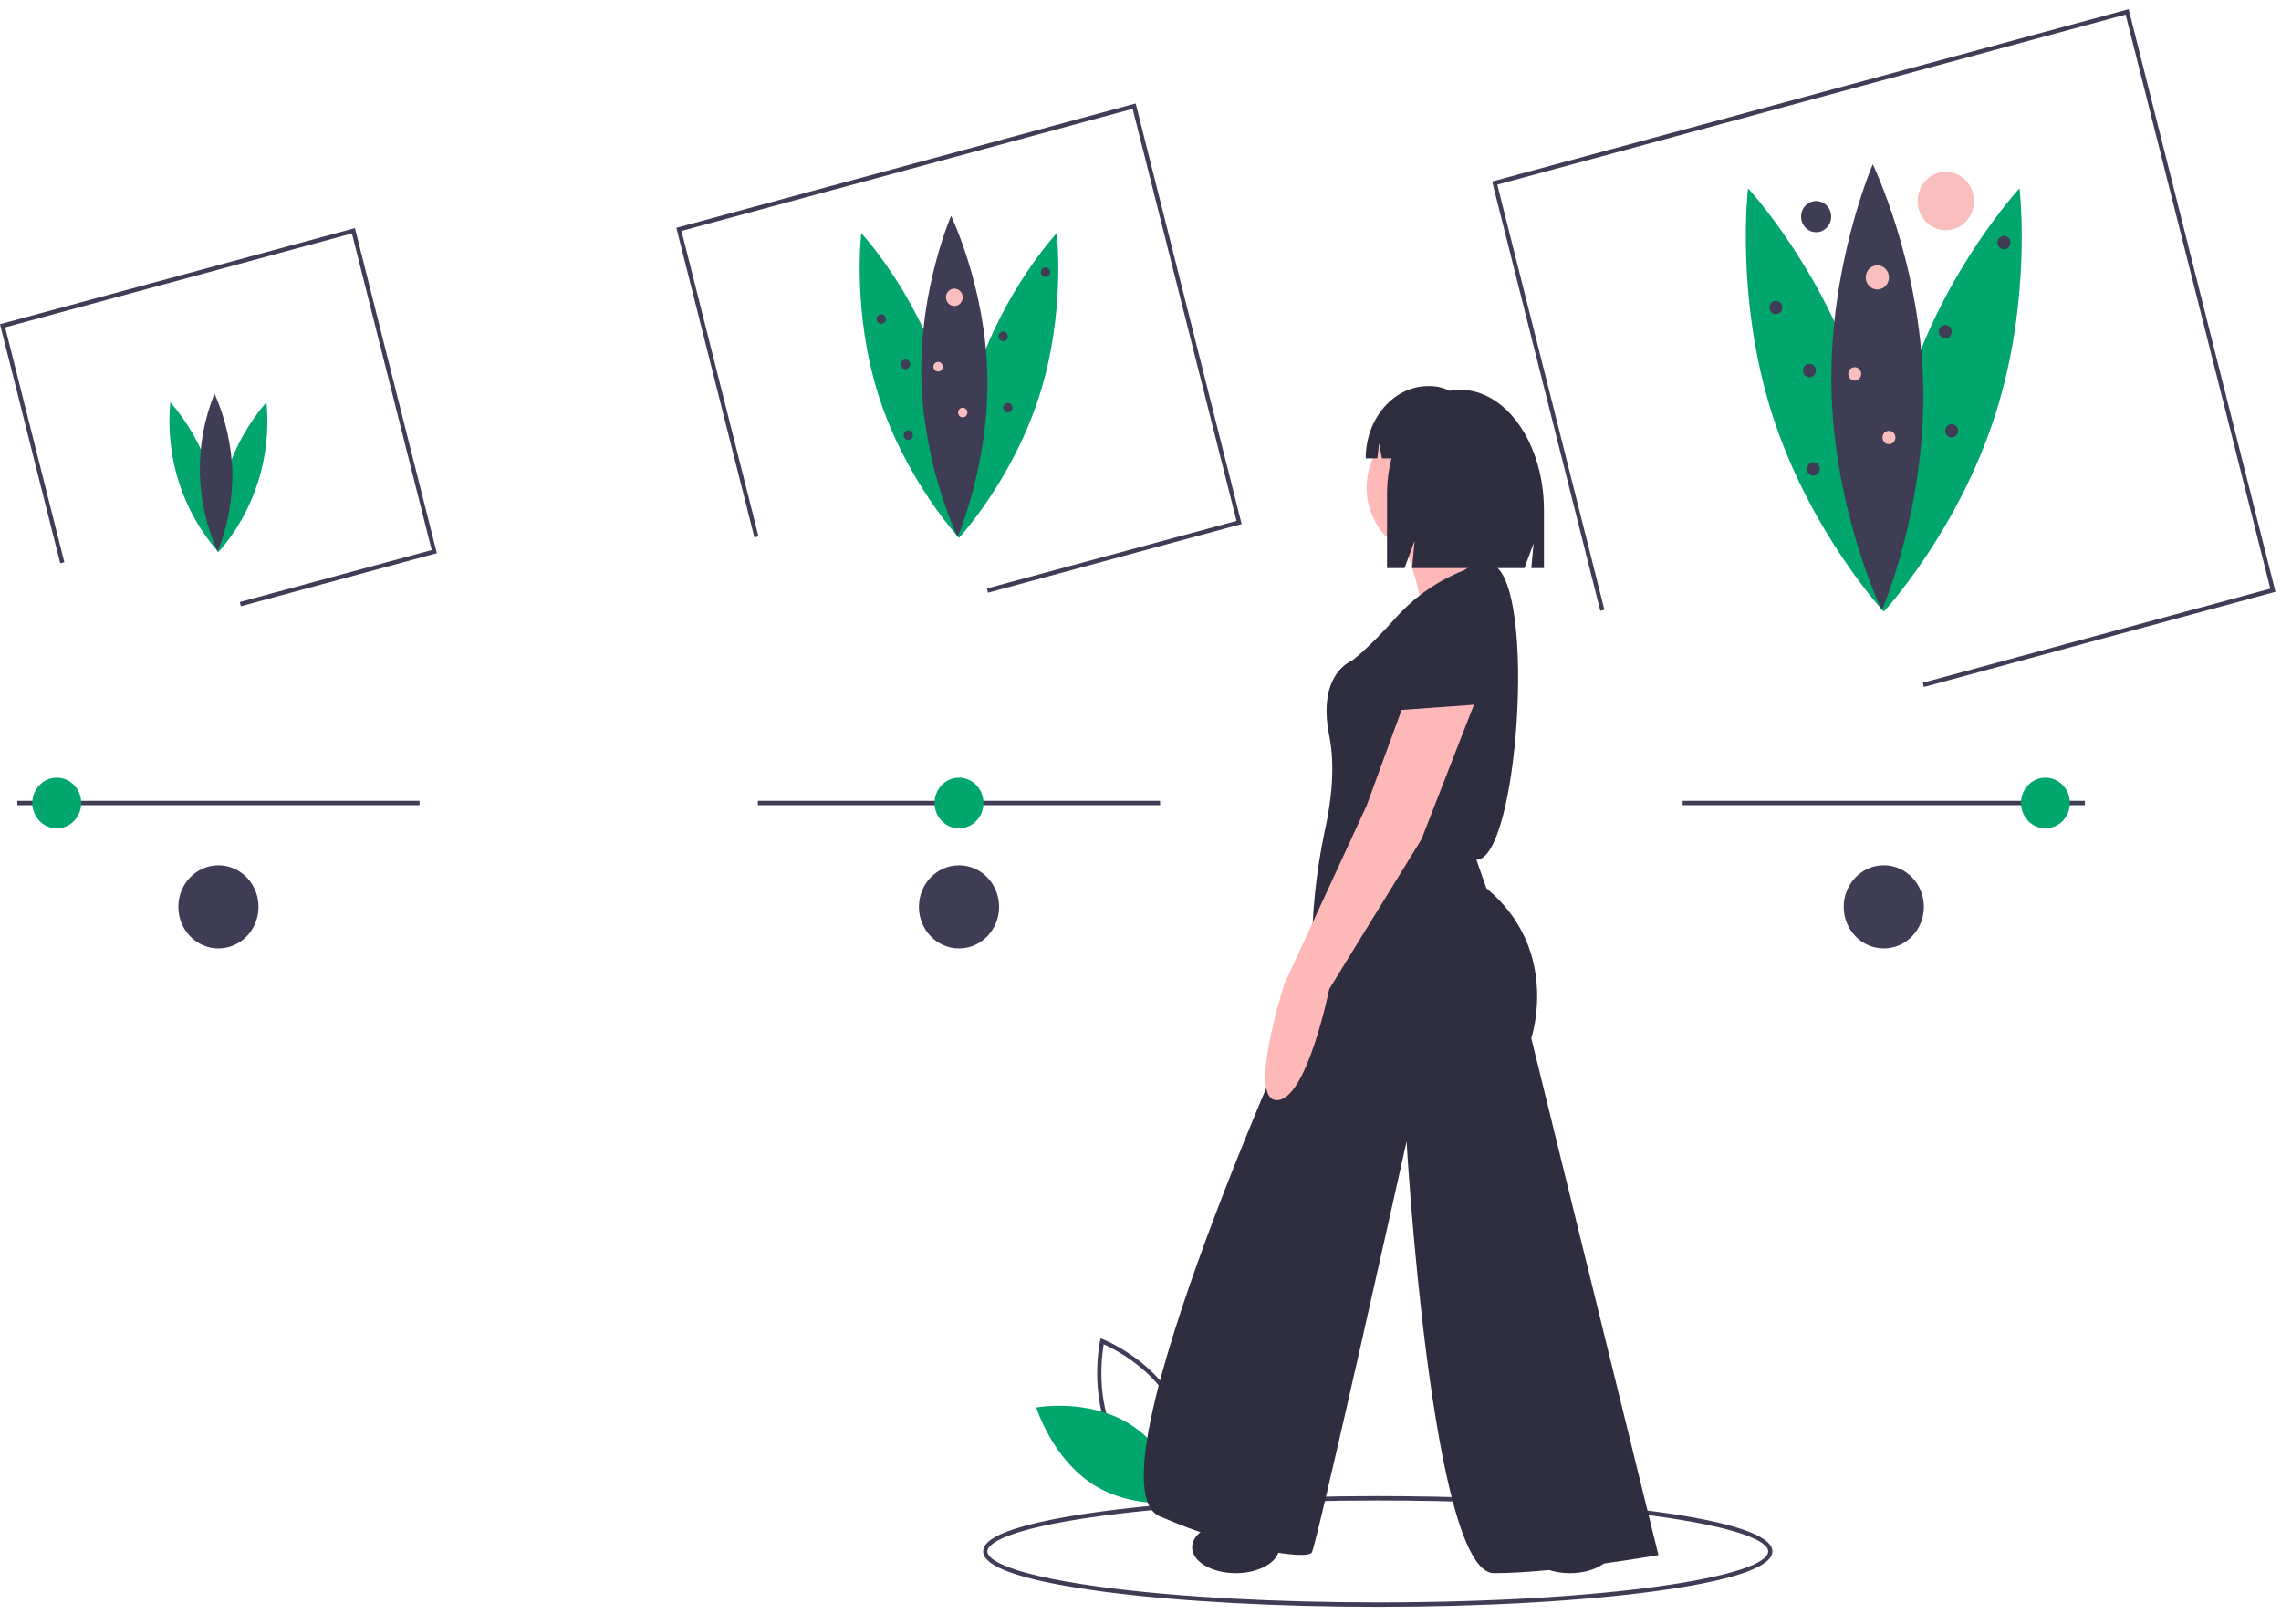 <svg width="125" height="89" viewBox="0 0 125 89" fill="none" xmlns="http://www.w3.org/2000/svg">
<g clip-path="url(#clip0)">
<path d="M22.991 43.887H0.948V44.126H22.991V43.887Z" fill="#3F3D56"/>
<path d="M63.575 43.887H41.532V44.126H63.575V43.887Z" fill="#3F3D56"/>
<path d="M114.254 43.887H92.211V44.126H114.254V43.887Z" fill="#3F3D56"/>
<path d="M3.111 45.395C3.851 45.395 4.45 44.773 4.45 44.007C4.45 43.24 3.851 42.619 3.111 42.619C2.372 42.619 1.772 43.24 1.772 44.007C1.772 44.773 2.372 45.395 3.111 45.395Z" fill="#00A66C"/>
<path d="M52.554 45.395C53.294 45.395 53.893 44.773 53.893 44.007C53.893 43.24 53.294 42.619 52.554 42.619C51.814 42.619 51.215 43.24 51.215 44.007C51.215 44.773 51.814 45.395 52.554 45.395Z" fill="#00A66C"/>
<path d="M112.091 45.395C112.831 45.395 113.43 44.773 113.43 44.007C113.43 43.24 112.831 42.619 112.091 42.619C111.352 42.619 110.752 43.24 110.752 44.007C110.752 44.773 111.352 45.395 112.091 45.395Z" fill="#00A66C"/>
<path d="M51.595 20.537C53.073 25.148 52.554 29.478 52.554 29.478C52.554 29.478 49.638 26.331 48.16 21.72C46.681 17.108 47.2 12.778 47.2 12.778C47.2 12.778 50.116 15.925 51.595 20.537Z" fill="#00A66C"/>
<path d="M53.513 20.537C52.035 25.148 52.554 29.478 52.554 29.478C52.554 29.478 55.47 26.331 56.948 21.72C58.427 17.108 57.908 12.778 57.908 12.778C57.908 12.778 54.992 15.925 53.513 20.537Z" fill="#00A66C"/>
<path d="M54.109 20.587C54.208 25.445 52.478 29.423 52.478 29.423C52.478 29.423 50.589 25.524 50.489 20.666C50.39 15.808 52.12 11.829 52.12 11.829C52.12 11.829 54.01 15.728 54.109 20.587Z" fill="#3F3D56"/>
<path d="M52.299 16.769C52.552 16.769 52.758 16.556 52.758 16.293C52.758 16.03 52.552 15.817 52.299 15.817C52.045 15.817 51.84 16.03 51.84 16.293C51.84 16.556 52.045 16.769 52.299 16.769Z" fill="#FBBEBE"/>
<path d="M51.407 20.362C51.547 20.362 51.662 20.244 51.662 20.098C51.662 19.952 51.547 19.834 51.407 19.834C51.266 19.834 51.152 19.952 51.152 20.098C51.152 20.244 51.266 20.362 51.407 20.362Z" fill="#FBBEBE"/>
<path d="M48.297 17.746C48.438 17.746 48.552 17.628 48.552 17.482C48.552 17.336 48.438 17.218 48.297 17.218C48.156 17.218 48.042 17.336 48.042 17.482C48.042 17.628 48.156 17.746 48.297 17.746Z" fill="#3F3D56"/>
<path d="M57.296 15.183C57.436 15.183 57.551 15.065 57.551 14.919C57.551 14.773 57.436 14.655 57.296 14.655C57.155 14.655 57.041 14.773 57.041 14.919C57.041 15.065 57.155 15.183 57.296 15.183Z" fill="#3F3D56"/>
<path d="M49.622 20.23C49.763 20.23 49.877 20.112 49.877 19.966C49.877 19.82 49.763 19.701 49.622 19.701C49.481 19.701 49.367 19.82 49.367 19.966C49.367 20.112 49.481 20.23 49.622 20.23Z" fill="#3F3D56"/>
<path d="M54.976 18.698C55.117 18.698 55.231 18.579 55.231 18.433C55.231 18.287 55.117 18.169 54.976 18.169C54.835 18.169 54.721 18.287 54.721 18.433C54.721 18.579 54.835 18.698 54.976 18.698Z" fill="#3F3D56"/>
<path d="M49.775 24.114C49.916 24.114 50.03 23.996 50.03 23.85C50.03 23.704 49.916 23.586 49.775 23.586C49.634 23.586 49.52 23.704 49.52 23.85C49.52 23.996 49.634 24.114 49.775 24.114Z" fill="#3F3D56"/>
<path d="M55.231 22.608C55.371 22.608 55.486 22.49 55.486 22.344C55.486 22.198 55.371 22.08 55.231 22.08C55.09 22.08 54.976 22.198 54.976 22.344C54.976 22.49 55.09 22.608 55.231 22.608Z" fill="#3F3D56"/>
<path d="M52.758 22.872C52.899 22.872 53.013 22.754 53.013 22.608C53.013 22.462 52.899 22.344 52.758 22.344C52.617 22.344 52.503 22.462 52.503 22.608C52.503 22.754 52.617 22.872 52.758 22.872Z" fill="#FBBEBE"/>
<path d="M54.142 32.481L54.083 32.249L67.761 28.547L62.07 5.964L37.347 12.657L41.565 29.393L41.341 29.453L37.065 12.485L62.235 5.671L62.265 5.787L68.043 28.718L54.142 32.481Z" fill="#3F3D56"/>
<path d="M101.9 21.099C103.954 27.506 103.233 33.522 103.233 33.522C103.233 33.522 99.181 29.15 97.128 22.743C95.074 16.337 95.795 10.321 95.795 10.321C95.795 10.321 99.846 14.693 101.9 21.099Z" fill="#00A66C"/>
<path d="M104.565 21.099C102.511 27.506 103.233 33.522 103.233 33.522C103.233 33.522 107.284 29.15 109.338 22.743C111.392 16.337 110.67 10.321 110.67 10.321C110.67 10.321 106.619 14.693 104.565 21.099Z" fill="#00A66C"/>
<path d="M105.393 21.169C105.53 27.918 103.128 33.445 103.128 33.445C103.128 33.445 100.502 28.029 100.365 21.279C100.227 14.529 102.629 9.003 102.629 9.003C102.629 9.003 105.255 14.419 105.393 21.169Z" fill="#3F3D56"/>
<path d="M102.879 15.864C103.231 15.864 103.516 15.569 103.516 15.204C103.516 14.839 103.231 14.543 102.879 14.543C102.526 14.543 102.241 14.839 102.241 15.204C102.241 15.569 102.526 15.864 102.879 15.864Z" fill="#FBBEBE"/>
<path d="M101.639 20.857C101.834 20.857 101.993 20.692 101.993 20.49C101.993 20.287 101.834 20.123 101.639 20.123C101.443 20.123 101.285 20.287 101.285 20.49C101.285 20.692 101.443 20.857 101.639 20.857Z" fill="#FBBEBE"/>
<path d="M97.318 17.223C97.514 17.223 97.672 17.058 97.672 16.855C97.672 16.653 97.514 16.488 97.318 16.488C97.123 16.488 96.964 16.653 96.964 16.855C96.964 17.058 97.123 17.223 97.318 17.223Z" fill="#3F3D56"/>
<path d="M109.82 13.662C110.016 13.662 110.174 13.498 110.174 13.295C110.174 13.092 110.016 12.928 109.82 12.928C109.625 12.928 109.466 13.092 109.466 13.295C109.466 13.498 109.625 13.662 109.82 13.662Z" fill="#3F3D56"/>
<path d="M99.16 20.673C99.355 20.673 99.514 20.509 99.514 20.306C99.514 20.103 99.355 19.939 99.16 19.939C98.964 19.939 98.806 20.103 98.806 20.306C98.806 20.509 98.964 20.673 99.16 20.673Z" fill="#3F3D56"/>
<path d="M106.597 18.544C106.793 18.544 106.951 18.38 106.951 18.177C106.951 17.974 106.793 17.81 106.597 17.81C106.402 17.81 106.243 17.974 106.243 18.177C106.243 18.38 106.402 18.544 106.597 18.544Z" fill="#3F3D56"/>
<path d="M99.372 26.069C99.568 26.069 99.727 25.905 99.727 25.702C99.727 25.5 99.568 25.335 99.372 25.335C99.177 25.335 99.018 25.5 99.018 25.702C99.018 25.905 99.177 26.069 99.372 26.069Z" fill="#3F3D56"/>
<path d="M106.951 23.977C107.147 23.977 107.305 23.813 107.305 23.61C107.305 23.407 107.147 23.243 106.951 23.243C106.756 23.243 106.597 23.407 106.597 23.61C106.597 23.813 106.756 23.977 106.951 23.977Z" fill="#3F3D56"/>
<path d="M103.516 24.344C103.712 24.344 103.87 24.18 103.87 23.977C103.87 23.774 103.712 23.61 103.516 23.61C103.32 23.61 103.162 23.774 103.162 23.977C103.162 24.18 103.32 24.344 103.516 24.344Z" fill="#FBBEBE"/>
<path d="M105.428 37.648L105.369 37.416L124.414 32.26L116.485 0.797L82.052 10.119L87.922 33.415L87.698 33.475L81.769 9.947L116.651 0.504L116.68 0.62L124.696 32.432L105.428 37.648Z" fill="#3F3D56"/>
<path d="M11.498 25.856C11.937 27.276 12.097 28.772 11.97 30.257C10.998 29.156 10.261 27.855 9.807 26.439C9.353 25.022 9.192 23.523 9.335 22.038C10.294 23.149 11.03 24.447 11.498 25.856Z" fill="#00A66C"/>
<path d="M12.442 25.856C12.003 27.276 11.842 28.772 11.97 30.257C12.942 29.156 13.678 27.855 14.132 26.439C14.586 25.022 14.747 23.523 14.604 22.038C13.645 23.149 12.91 24.447 12.442 25.856Z" fill="#00A66C"/>
<path d="M12.735 25.881C12.75 27.371 12.477 28.85 11.932 30.23C11.318 28.88 10.984 27.412 10.954 25.92C10.923 24.428 11.197 22.946 11.756 21.571C12.356 22.926 12.689 24.391 12.735 25.881Z" fill="#3F3D56"/>
<path d="M13.2 33.224L13.142 32.992L23.657 30.145L19.285 12.794L0.282 17.939L3.526 30.811L3.302 30.871L0 17.767L19.45 12.502L23.939 30.317L13.2 33.224Z" fill="#3F3D56"/>
<path d="M106.632 12.618C107.485 12.618 108.177 11.902 108.177 11.017C108.177 10.133 107.485 9.416 106.632 9.416C105.779 9.416 105.087 10.133 105.087 11.017C105.087 11.902 105.779 12.618 106.632 12.618Z" fill="#FBBEBE"/>
<path d="M99.525 12.725C99.98 12.725 100.349 12.343 100.349 11.871C100.349 11.399 99.98 11.017 99.525 11.017C99.069 11.017 98.701 11.399 98.701 11.871C98.701 12.343 99.069 12.725 99.525 12.725Z" fill="#3F3D56"/>
<path d="M11.97 51.975C13.183 51.975 14.167 50.956 14.167 49.698C14.167 48.44 13.183 47.42 11.97 47.42C10.756 47.42 9.773 48.44 9.773 49.698C9.773 50.956 10.756 51.975 11.97 51.975Z" fill="#3F3D56"/>
<path d="M52.554 51.975C53.767 51.975 54.751 50.956 54.751 49.698C54.751 48.44 53.767 47.42 52.554 47.42C51.34 47.42 50.357 48.44 50.357 49.698C50.357 50.956 51.34 51.975 52.554 51.975Z" fill="#3F3D56"/>
<path d="M103.233 51.975C104.446 51.975 105.43 50.956 105.43 49.698C105.43 48.44 104.446 47.42 103.233 47.42C102.019 47.42 101.036 48.44 101.036 49.698C101.036 50.956 102.019 51.975 103.233 51.975Z" fill="#3F3D56"/>
<path d="M75.61 88.054H75.503C69.929 88.054 64.639 87.766 60.607 87.245L60.444 87.223C60.334 87.208 60.225 87.193 60.118 87.178C59.485 87.091 58.866 86.994 58.278 86.889C55.358 86.362 53.877 85.734 53.877 85.022C53.877 84.432 54.848 83.917 56.846 83.449C57.807 83.224 58.993 83.016 60.372 82.832C60.623 82.797 60.882 82.765 61.146 82.734C65.096 82.255 70.194 81.991 75.503 81.991C76.552 81.991 77.614 82.002 78.658 82.022C87.554 82.199 97.128 83.213 97.128 85.022C97.128 86.103 93.666 86.8 90.762 87.195C86.72 87.745 81.339 88.05 75.61 88.054ZM75.503 82.231C70.203 82.231 65.114 82.494 61.173 82.972C60.909 83.003 60.653 83.036 60.402 83.07C59.03 83.253 57.851 83.459 56.897 83.683C54.38 84.273 54.108 84.816 54.108 85.022C54.108 85.284 54.519 85.968 58.317 86.653C58.902 86.757 59.518 86.854 60.149 86.94C60.256 86.955 60.365 86.97 60.474 86.985L60.637 87.007C64.659 87.528 69.938 87.814 75.503 87.814H75.61C88.343 87.805 96.897 86.363 96.897 85.022C96.897 83.844 90.073 82.489 78.654 82.262C77.611 82.241 76.55 82.231 75.503 82.231Z" fill="#3F3D56"/>
<path d="M65.064 82.476L64.94 82.428C64.913 82.417 62.198 81.339 60.927 78.895C59.655 76.451 60.278 73.508 60.284 73.478L60.314 73.344L60.438 73.393C60.465 73.403 63.179 74.481 64.451 76.925C65.723 79.37 65.1 82.313 65.094 82.342L65.064 82.476ZM61.13 78.781C62.206 80.848 64.35 81.907 64.894 82.149C64.997 81.545 65.321 79.104 64.247 77.039C63.173 74.975 61.027 73.914 60.484 73.671C60.38 74.275 60.056 76.717 61.13 78.781Z" fill="#3F3D56"/>
<path d="M61.899 78.038C64.184 79.463 65.064 82.293 65.064 82.293C65.064 82.293 62.239 82.813 59.954 81.388C57.669 79.963 56.788 77.133 56.788 77.133C56.788 77.133 59.613 76.613 61.899 78.038Z" fill="#00A66C"/>
<path d="M79.677 31.964C79.677 31.964 77.764 31.681 76.808 35.363C75.851 39.046 75.578 39.329 75.578 39.329C75.578 39.329 81.181 40.179 81.317 39.896C81.454 39.613 82.547 32.814 79.677 31.964Z" fill="#2F2E41"/>
<path d="M78.584 30.547C80.622 30.547 82.274 28.835 82.274 26.723C82.274 24.611 80.622 22.899 78.584 22.899C76.546 22.899 74.894 24.611 74.894 26.723C74.894 28.835 76.546 30.547 78.584 30.547Z" fill="#FFB8B8"/>
<path d="M76.944 29.839C76.944 29.839 78.174 33.097 77.764 33.522C77.354 33.947 82.82 34.514 82.82 34.514C82.82 34.514 83.231 32.389 81.591 31.114C81.591 31.114 80.907 28.989 81.044 28.564C81.181 28.14 76.944 29.839 76.944 29.839Z" fill="#FFB8B8"/>
<path d="M80.224 31.256C78.823 31.804 77.561 32.676 76.534 33.805C74.894 35.647 74.074 36.213 74.074 36.213C74.074 36.213 72.161 36.922 72.844 40.321C73.186 42.021 72.947 43.933 72.622 45.42C72.127 47.728 71.88 50.086 71.888 52.451V53.919C71.888 53.919 59.315 81.256 63.552 83.097C67.788 84.938 71.615 85.505 71.888 85.08C72.161 84.655 77.081 62.559 77.081 62.559C77.081 62.559 78.447 86.213 81.864 86.213C85.28 86.213 90.883 85.222 90.883 85.222L83.914 56.893C83.914 56.893 85.554 52.077 81.454 48.678L80.907 47.12C83.174 47.121 84.211 32.248 81.864 30.973C81.864 30.973 81.317 30.548 80.224 31.256Z" fill="#2F2E41"/>
<path d="M76.808 38.904L74.894 44.145L70.385 53.919C70.385 53.919 68.335 60.292 69.975 60.292C71.615 60.292 72.844 54.202 72.844 54.202L77.901 45.987L80.771 38.621L76.808 38.904Z" fill="#FFB8B8"/>
<path d="M67.72 86.213C69.041 86.213 70.111 85.579 70.111 84.797C70.111 84.014 69.041 83.38 67.72 83.38C66.399 83.38 65.328 84.014 65.328 84.797C65.328 85.579 66.399 86.213 67.72 86.213Z" fill="#2F2E41"/>
<path d="M86.032 86.213C87.353 86.213 88.424 85.579 88.424 84.797C88.424 84.014 87.353 83.38 86.032 83.38C84.711 83.38 83.641 84.014 83.641 84.797C83.641 85.579 84.711 86.213 86.032 86.213Z" fill="#2F2E41"/>
<path d="M80.009 21.36H80.009C79.819 21.361 79.629 21.38 79.443 21.419C79.106 21.249 78.737 21.161 78.363 21.16H78.265C76.374 21.16 74.842 22.933 74.842 25.12V25.12H75.475L75.578 24.313L75.728 25.12H76.255C76.091 25.768 76.009 26.434 76.01 27.104V31.134H76.968L77.522 29.641L77.384 31.134H83.539L84.043 29.777L83.917 31.134H84.61V27.97C84.61 24.319 82.55 21.36 80.009 21.36Z" fill="#2F2E41"/>
</g>
<defs>
<clipPath id="clip0">
<rect width="124.696" height="87.549" fill="white" transform="translate(0 0.504)"/>
</clipPath>
</defs>
</svg>
